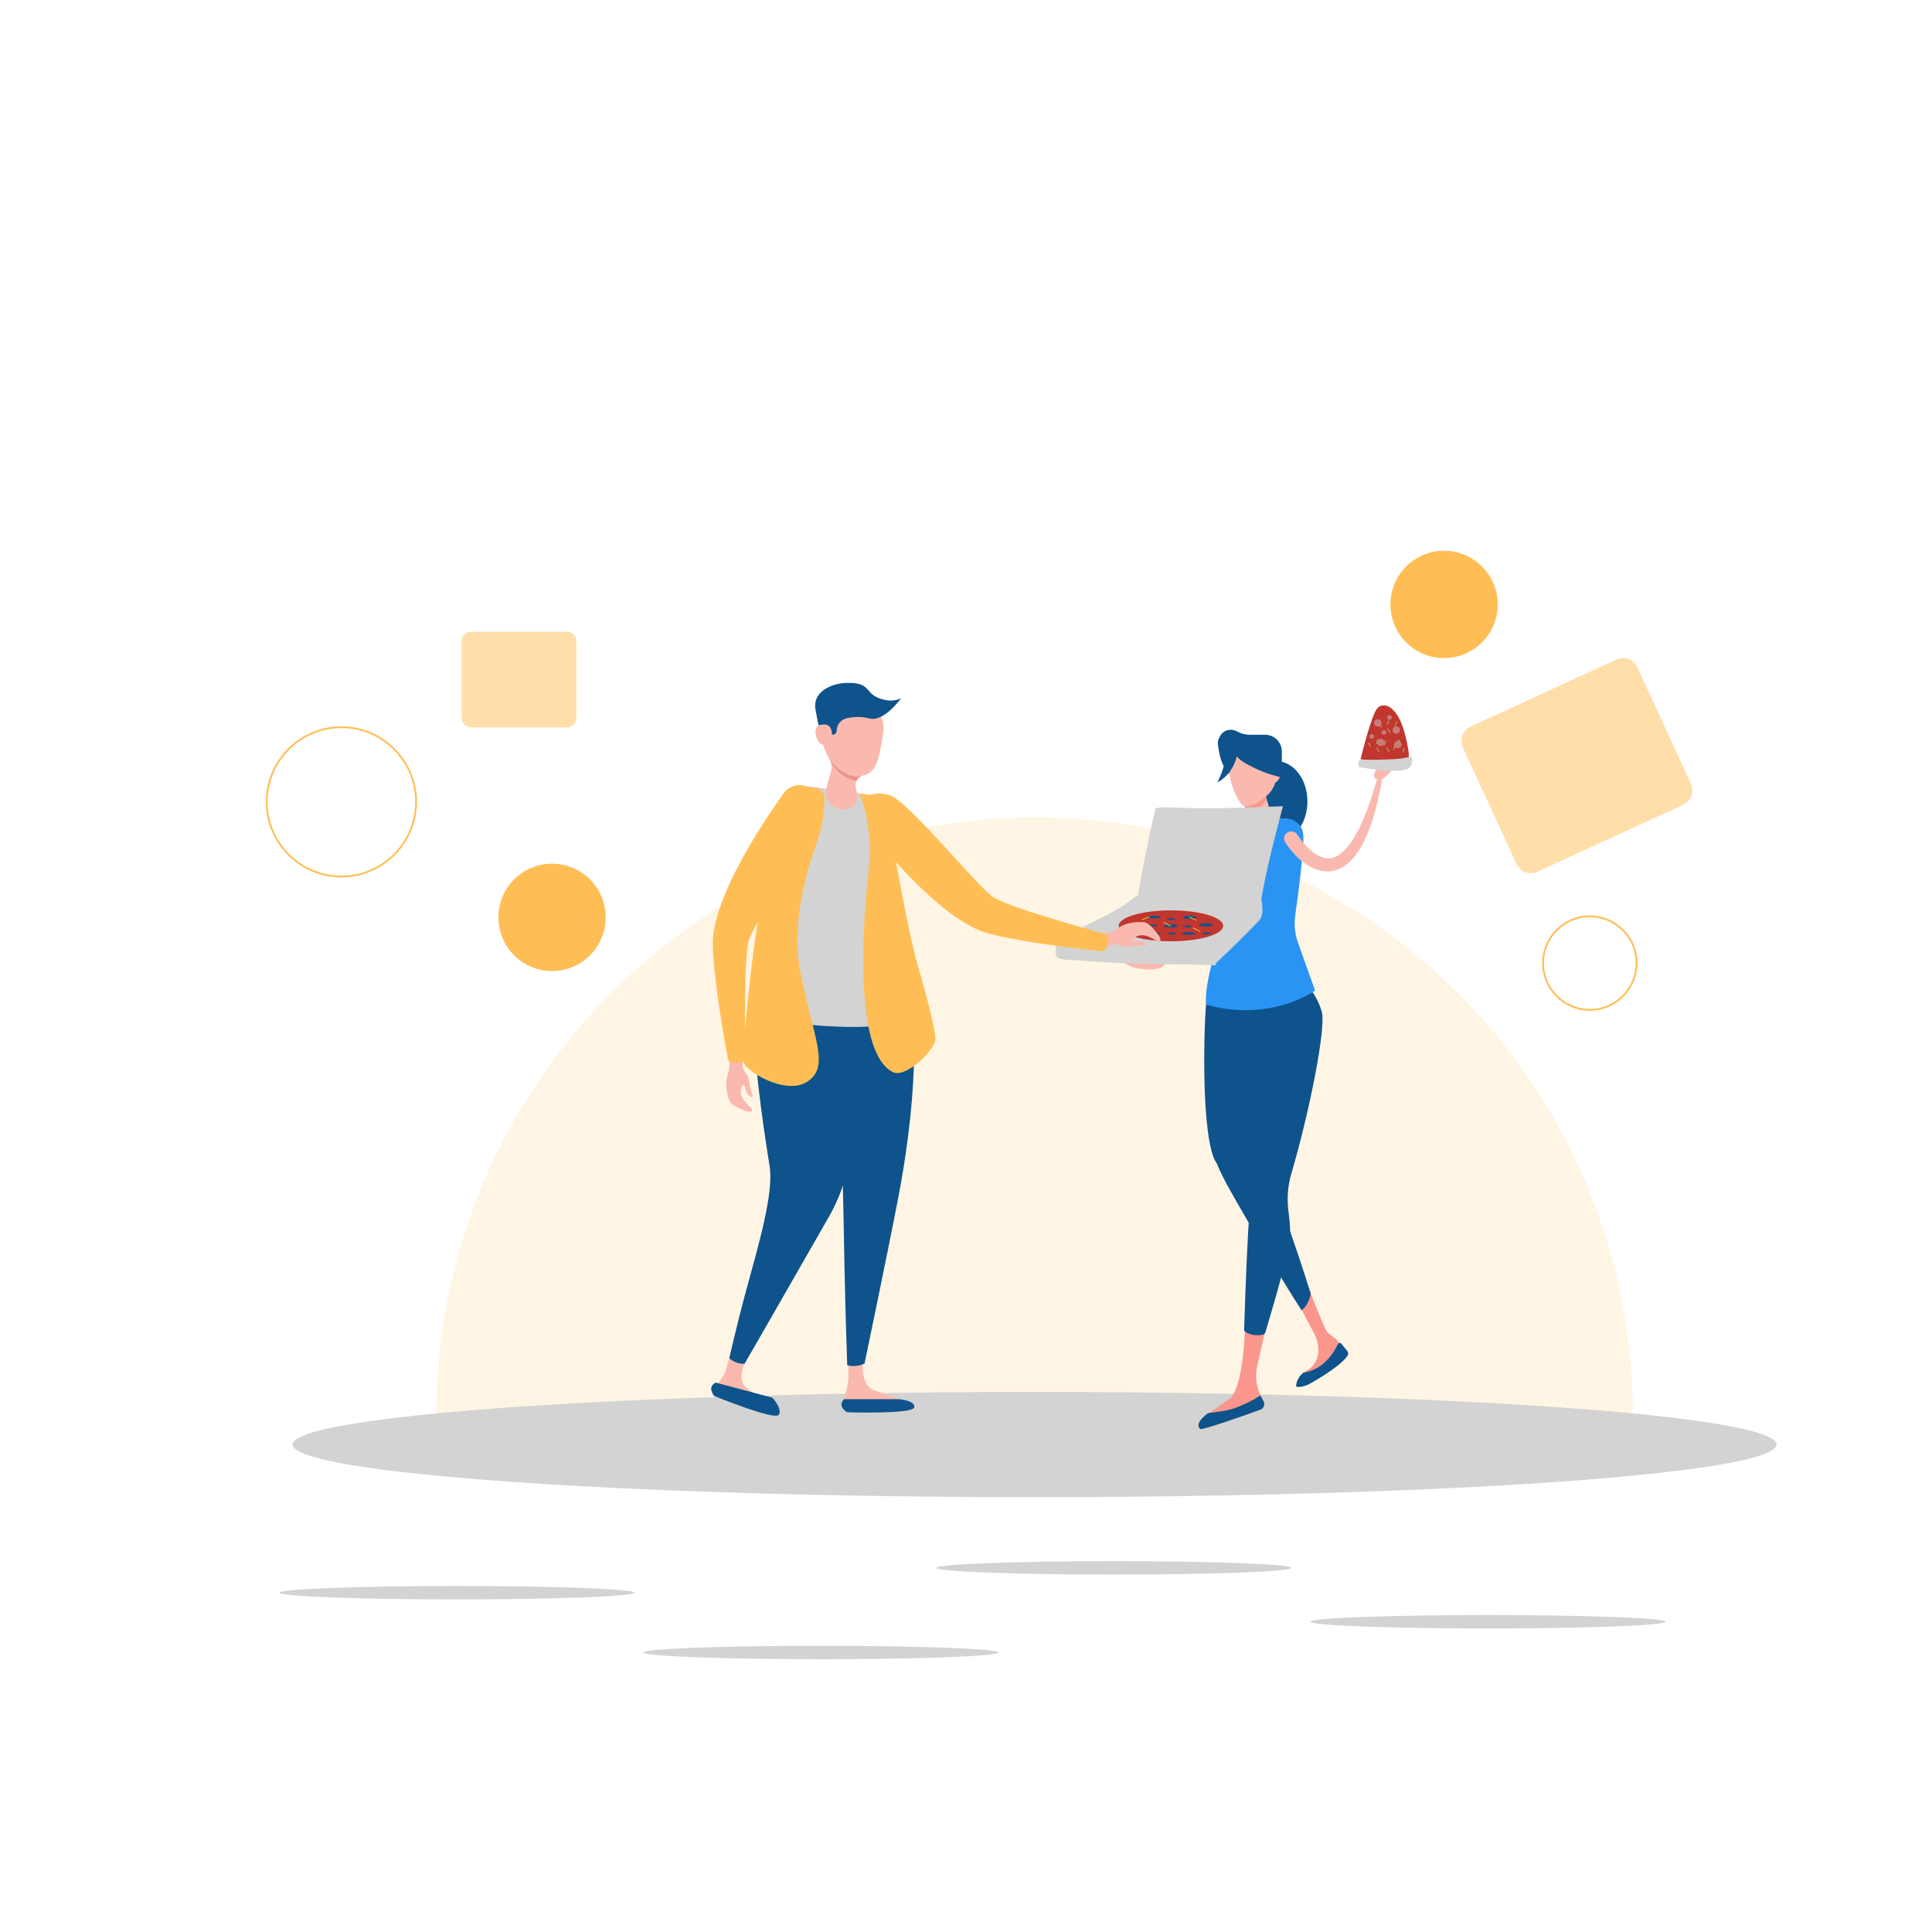 <svg xmlns="http://www.w3.org/2000/svg" xmlns:xlink="http://www.w3.org/1999/xlink" version="1.1" id="Layer_1" x="0px" y="0px" viewBox="0 0 1080 1080" enable-background="new 0 0 1080 1080" xml:space="preserve">
<path opacity="0.16" fill="#FFBE55" d="M243.855,791.448c0-184.73,149.753-334.483,334.483-334.483s334.483,149.753,334.483,334.483  "/>
<ellipse fill="#D3D3D3" cx="578.339" cy="807.505" rx="414.729" ry="29.416"/>
<path fill="#D3D3D3" d="M699.833,325.396"/>
<ellipse fill="#D3D3D3" cx="255.378" cy="890.323" rx="99.268" ry="3.75"/>
<ellipse fill="#D3D3D3" cx="458.984" cy="923.752" rx="99.268" ry="3.75"/>
<ellipse fill="#D3D3D3" cx="622.667" cy="876.443" rx="99.268" ry="3.75"/>
<ellipse fill="#D3D3D3" cx="831.818" cy="906.569" rx="99.268" ry="3.75"/>
<path opacity="0.5" fill="#FFBE55" d="M322.211,401.345c0,2.917-2.364,5.281-5.281,5.281H263.31c-2.917,0-5.281-2.364-5.281-5.281  v-42.858c0-2.917,2.364-5.281,5.281-5.281h53.621c2.917,0,5.281,2.364,5.281,5.281V401.345z"/>
<path opacity="0.5" fill="#FFBE55" d="M945.234,438.136c2.039,4.431,0.099,9.676-4.332,11.714l-81.464,37.479  c-4.431,2.039-9.676,0.099-11.714-4.332l-29.956-65.113c-2.039-4.431-0.099-9.676,4.332-11.714l81.464-37.479  c4.431-2.039,9.676-0.099,11.714,4.332L945.234,438.136z"/>
<circle fill="#FFBE55" cx="807.253" cy="337.882" r="29.999"/>
<circle fill="#FFBE55" cx="308.596" cy="512.816" r="29.999"/>
<g>
	<path fill="#FFBE55" d="M888.721,565.021c-14.693,0-26.646-11.953-26.646-26.646s11.953-26.646,26.646-26.646   c14.692,0,26.646,11.953,26.646,26.646S903.413,565.021,888.721,565.021z M888.721,512.729c-14.142,0-25.646,11.505-25.646,25.646   s11.505,25.646,25.646,25.646c14.141,0,25.646-11.505,25.646-25.646S902.861,512.729,888.721,512.729z"/>
</g>
<g>
	<path fill="#FFBE55" d="M190.852,490.484c-23.289,0-42.235-18.947-42.235-42.235s18.947-42.235,42.235-42.235   s42.235,18.946,42.235,42.235S214.14,490.484,190.852,490.484z M190.852,407.014c-22.737,0-41.235,18.498-41.235,41.235   c0,22.737,18.498,41.235,41.235,41.235c22.737,0,41.235-18.498,41.235-41.235C232.086,425.512,213.588,407.014,190.852,407.014z"/>
</g>
<g>
	<path fill="#FA968C" d="M732.139,721.763c0,0,7.254,18.057,8.704,21.034c1.197,2.458,3.561,4.02,5.806,5.58   c0.719,0.5,1.471,1.675,2.108,2.666c0.512,0.796,0.537,1.768,0.211,2.657c-5.696,15.528-23.089,21.772-23.497,20.606   c-0.736-2.103,1.845-6.334,5.491-8.452c3.67-2.131,5.787-6.195,5.948-10.435l0,0c0.128-3.374-0.616-6.724-2.16-9.726l-7.088-13.446   L732.139,721.763z"/>
	<path fill="#FA968C" d="M707.125,744.368l-4.341,19.288c-1.327,5.897-0.492,12.085,2.345,17.423   c0.001,0.002,0.001,0.003,0.001,0.003c1.593,2.984,0.176,6.68-3.01,7.817c-10.298,3.674-30.266,10.661-31.156,9.906   c-4.538-3.847,7.46-10.185,16.327-16.851c5.98-4.495,8.267-25.441,8.798-41.506l9.51,2.394   C706.339,743.049,706.917,743.628,707.125,744.368z"/>
	<path fill="#0E538C" d="M689.313,787.438c-4.264,1.403-8.938,1.857-13.221,2.385c-0.491,0.061-0.961,0.251-1.352,0.554   c-4.109,3.184-6.182,6.387-3.776,8.427c0.967,0.82,24.427-7.488,33.576-10.772c1.913-0.687,2.75-2.905,1.793-4.698l-1.744-3.266   C699.807,783.114,694.716,785.66,689.313,787.438z"/>
	<path fill="#0E538C" d="M699.029,529.661c11.341,1.548,21.003,14.623,19.01,29.221c-1.145,8.388-8.951,38.417-17.537,62.154   c-3.295,9.11-1.95,19.438,4.223,26.905c1.005,1.216,1.878,2.475,2.572,3.753c3.579,6.591,17.356,45.529,25.446,71.513   c-0.644,3.401-2.673,7.712-5.219,9.213c-14.23-22.063-37.368-62.34-41.175-69.35c-2.114-3.893-4.424-8.396-6.111-12.625   c-9.213-12.193-7.43-80.317-5.581-93.862C676.651,541.984,687.688,528.113,699.029,529.661z"/>
	<ellipse fill="#0E538C" cx="713.405" cy="448.01" rx="17.46" ry="22.525"/>
	<path fill="#0E538C" d="M695.941,418.097c0,0-9.824,6.182-8.63,14.512c0,0-5.247-3.716-6.434-16.515   C680.055,407.225,695.941,418.097,695.941,418.097z"/>
	<g>
		<path fill="#FAB9AF" d="M687.691,468.851c-0.168,7.183-0.537,14.401-1.446,21.631c-0.948,7.213-2.31,14.481-4.902,21.485    c-1.3,3.493-2.904,6.914-4.931,10.113c-2.012,3.202-4.495,6.161-7.417,8.61c-2.911,2.456-6.226,4.409-9.73,5.729    c-3.508,1.323-7.166,2.031-10.796,2.353c-0.716,0.064-1.348-0.465-1.411-1.181c-0.06-0.673,0.411-1.274,1.063-1.395    c6.797-1.245,13.14-4.201,17.775-8.892c4.701-4.648,7.563-10.859,9.373-17.325c1.798-6.505,2.664-13.345,3.069-20.241    c0.223-3.449,0.319-6.922,0.338-10.406c0.034-3.484,0.008-6.979-0.073-10.483c-0.059-2.51,1.928-4.592,4.438-4.651    s4.592,1.928,4.651,4.438C687.693,468.704,687.693,468.786,687.691,468.851z"/>
	</g>
	<path fill="#E5779A" d="M684.945,512.011c-3.931-11.845-11.838-36.929-11.162-45.127c0.433-5.253,4.821-9.274,10.092-9.274h34.193   c5.669,0,10.308,4.495,10.473,10.162c0.289,9.904-4.274,32.443-6.841,44.24H684.945z"/>
	<path fill="#0E538C" d="M696.296,744.61c-0.537-0.327-0.837-0.938-0.819-1.567c0.724-25.149,2.252-57.206,2.806-63.35   c0.064-0.703,0.147-1.396,0.25-2.077c-5.389-29.73-6.203-93.642-6.738-104.835c-0.704-14.717,8.16-31.322,19.593-31.869   c11.434-0.547,23.844,11.287,27.516,24.772c2.423,8.898-6.944,56.249-17.095,90.567c-2.137,7.224-2.472,14.822-1.396,22.279   c0.744,5.157,0.966,10.47,0.6,14.531c-0.545,6.046-7.317,30.665-13.668,51.745c-0.184,0.61-0.671,1.093-1.293,1.23   C702.763,746.759,699.333,746.461,696.296,744.61z"/>
	<path fill="#2A94F4" d="M725.611,527.028c-1.769-4.966-2.3-10.28-1.557-15.5c1.725-12.119,4.74-34.947,4.462-44.637   c-0.149-5.181-4.392-9.281-9.575-9.281h-5.07c-1.931,4.479-6.023,7.939-12.385,7.939c-6.352,0-10.444-3.46-12.379-7.939h-4.761   c5.175,11.077,3.314,25.69-5.587,34.217c1.654,5.846,3.045,11.73,4.086,16.499c1.41,6.46,0.787,13.19-1.756,19.294   c-4.371,10.488-7.833,27.307-6.802,33.972c35.969,10.195,60.843-7.848,60.843-7.848L725.611,527.028z"/>
	<g>
		<polygon fill="#FAB9AF" points="695.941,459.963 711.452,458.334 706.545,441.36 696.511,442.602   "/>
	</g>
	<path fill="#FA968C" d="M696.511,442.602l10.033-1.242l1.532,5.299c-2.246,2.532-5.132,8.002-8.783,8.002   c-1.158,0-2.214-0.327-3.162-0.929L696.511,442.602z"/>
	<path fill="#FAB9AF" d="M696.165,450.807c3.407-0.001,7.091-1.705,12.167-6.139c2.914-2.546,5.073-6.985,5.073-9.984v-16.587   h-25.538c0,0-1.917,8.807-0.056,17.547C689.206,442.2,693.487,450.808,696.165,450.807z"/>
	<path fill="#FAB9AF" d="M709.075,431.547c0,3.236,1.549,5.86,3.46,5.86c1.911,0,4.018-4.242,4.018-7.478s-2.107-4.242-4.018-4.242   C710.624,425.687,709.075,428.31,709.075,431.547z"/>
	<path fill="#0E538C" d="M716.553,420.106c0-5.18-4.2-9.378-9.379-9.376l-8.619,0.003c-2.465,0.001-4.856-0.644-6.953-1.834   c-3.042-1.725-6.886-1.151-8.961,1.664c-2.242,3.042-3.213,7.116,2.474,10.888c2.827,1.875,6.96-0.202,9.714,0.698   c0.17-0.007,0.321-0.035,0.498-0.035h7.597c2.64,0,4.66,2.158,4.737,4.797c0.048,1.669,1.417,3.007,3.097,3.007h0.338l1.216-3.898   l4.241,5.718V420.106z"/>
	<path fill="#FAB9AF" d="M641.454,531.695c0,0,8.934,1.044,9.52,3.877c0.585,2.833,0.459,4.841-3.632,5.848   c-4.091,1.006-10.183,0.437-13.767-0.635c-3.585-1.072-8.833-5.406-9.089-6.24c-0.931-3.04,5.358-0.416,8.466,0.707   c3.108,1.122,6.729,2.081,6.846,0.433c0.117-1.648-5.996-3.35-6.486-5.282C632.822,528.468,641.454,531.695,641.454,531.695z"/>
	<path fill="#0E538C" d="M689.771,417.806c0.856,3.789-0.407,5.862,12.013,11.776c12.42,5.914,16.352,3.388,20.231,9.755   c0,0-1.696-10.548-8.556-14.168c-6.861-3.62-18.758-5.986-22.573-14.369C690.886,410.799,689.186,415.216,689.771,417.806z"/>
	<g>
		<path fill="#FAB9AF" d="M725.261,466.677c0.366,0.579,0.91,1.346,1.403,2.008c0.505,0.688,1.032,1.367,1.578,2.023    c1.084,1.324,2.252,2.566,3.469,3.701c1.203,1.158,2.481,2.19,3.805,3.033c1.314,0.89,2.691,1.502,4.05,1.921    c1.367,0.47,2.705,0.496,4.047,0.423c0.658-0.146,1.342-0.173,1.992-0.469c0.328-0.125,0.669-0.204,0.996-0.354l0.971-0.522    c2.614-1.435,4.944-3.946,7.007-6.699c4.128-5.611,7.107-12.387,9.714-19.24c2.564-6.901,4.665-14.025,6.696-21.192l0.005-0.018    c0.172-0.609,0.806-0.962,1.414-0.79c0.564,0.16,0.909,0.716,0.819,1.281c-1.171,7.415-2.612,14.811-4.637,22.124l-1.644,5.466    c-0.656,1.797-1.297,3.601-1.979,5.398c-1.512,3.55-3.05,7.123-5.254,10.489c-2.147,3.361-4.788,6.666-8.598,9.098l-1.457,0.871    c-0.505,0.265-1.062,0.465-1.597,0.694c-1.053,0.501-2.239,0.716-3.398,0.986c-0.582,0.126-1.185,0.124-1.78,0.181    c-0.598,0.049-1.197,0.086-1.784,0.018c-0.59-0.043-1.184-0.086-1.772-0.148l-1.703-0.371c-2.227-0.586-4.311-1.485-6.136-2.617    c-1.862-1.102-3.541-2.38-5.077-3.755c-1.552-1.369-2.953-2.848-4.262-4.387c-0.658-0.768-1.289-1.555-1.901-2.363    c-0.62-0.835-1.162-1.588-1.794-2.587c-1.181-1.867-0.625-4.338,1.241-5.519c1.867-1.181,4.338-0.625,5.519,1.241l0.002,0.003    L725.261,466.677z"/>
	</g>
	<path fill="#0E538C" d="M692.159,418.512c0,0-0.471,12.764-11.625,18.895c0,0,4.916-9.647,4.581-15.955   C684.78,415.143,692.896,414.153,692.159,418.512z"/>
	<path fill="#0E538C" d="M753.077,758.128c0.738-0.849,0.753-2.102,0.028-2.962c-0.592-0.702-2.168-2.63-3.352-4.077   c-0.515-0.629-1.483-0.484-1.833,0.25c-3.964,8.293-10.586,14.76-19.219,15.948c-2.801,1.893-4.586,6.168-4.004,7.832   c0.137,0.39,3.968,0.445,7.996-1.861C750.579,763.023,753.077,758.128,753.077,758.128z"/>
	<path fill="#FAB9AF" d="M770.937,427.595c0,0-3.833,5.076-2.672,6.76c1.161,1.684,2.25,2.601,4.763,1.002   c2.514-1.599,5.201-4.99,6.405-7.346c1.204-2.356,1.555-7.156,1.253-7.695c-1.098-1.962-2.832,2.535-3.777,4.672   c-0.946,2.137-2.226,4.456-3.125,3.71c-0.9-0.746,1.219-4.701,0.471-5.896C773.507,421.606,770.937,427.595,770.937,427.595z"/>
</g>
<g>
	<path fill="#D3D3D3" d="M705.159,503.082c-22.456,1.163-45.021,0.197-67.295-2.882c-1.789-0.248-3.377,1.053-4.764,2.21   c-11.199,9.337-26.8,13.709-38.615,22.337c-3.928,0.706-4.117,2.372-4.384,7.41c-0.026,0.507-0.049,1.039,0.166,1.499   c0.271,0.581,0.862,0.934,1.44,1.207c2.669,1.265,5.682,1.551,8.625,1.8c25.807,2.185,51.737,2.907,77.625,2.167l0.95,0.379   c0.081-0.076,0.161-0.151,0.242-0.227c0.13-0.121,0.255-0.248,0.384-0.37c0.195-0.08,0.378-0.182,0.519-0.345   c0.07-0.08,0.087-0.189,0.134-0.282c7.99-7.518,15.804-15.223,23.408-23.132C706.45,511.885,705.9,507.136,705.159,503.082z"/>
	<path fill="#D3D3D3" d="M629.217,513.658c-8.283,4.389-16.57,8.78-25.022,12.835c3.31,0.469,6.666,0.474,10.008,0.457   c10.36-0.052,20.75-0.303,31.052,0.788c9.929,1.052,19.861,3.349,29.791,2.31c1.05-0.11,2.114-0.262,3.074-0.702   c0.961-0.44,1.771-1.147,2.556-1.854c5.984-5.384,11.444-11.349,16.279-17.784c-0.544,0.724-5.775,0.453-6.777,0.515   c-2.369,0.147-4.74,0.259-7.112,0.336c-4.744,0.155-9.493,0.171-14.238,0.05c-9.446-0.242-18.698-1.448-28.082-2.344   c-2.001-0.191-3.098,0.59-4.775,1.624C633.777,511.242,631.496,512.451,629.217,513.658z"/>
	<ellipse fill="#D3D3D3" cx="654.571" cy="518.389" rx="34.32" ry="10.154"/>
	<ellipse fill="#C1362F" cx="654.571" cy="517.537" rx="29.198" ry="8.639"/>
	<path fill="#D3D3D3" d="M646.018,451.857c3.48-0.78,7.095-0.582,10.659-0.431c20.153,0.852,40.336,0.044,60.491-0.765   c-4.751,18.051-9.51,36.135-12.533,54.555c-0.011,0.066-21.579-0.924-23.558-0.965c-7.912-0.16-15.828-0.252-23.735-0.583   c-3.974-0.167-7.947-0.393-11.912-0.718c-2.046-0.168-8.587,0.309-9.117-2.071c-0.337-1.513,0.527-3.853,0.778-5.36   c0.319-1.912,0.646-3.822,0.984-5.731c0.693-3.923,1.423-7.839,2.193-11.748C641.992,469.272,643.909,460.542,646.018,451.857z"/>
	<path fill="#D3D3D3" d="M592.028,525.378c8.247,0.248,16.491,0.612,24.733,1.017c20.796,1.022,41.579,2.303,62.344,3.842   c0.303,0.022,0.63,0.055,0.857,0.257c0.324,0.289,0.309,0.79,0.269,1.222c-0.246,2.637-0.491,5.273-0.737,7.91   c-26.363-0.998-52.726-1.996-79.088-2.993c-2.293-0.087-8.42,0.22-9.888-1.95C589.822,533.657,591.472,525.361,592.028,525.378z"/>
	<ellipse fill="#0E538C" cx="644.944" cy="512.651" rx="3.668" ry="0.713"/>
	<ellipse fill="#0E538C" cx="654.571" cy="513.772" rx="2.491" ry="0.484"/>
	<ellipse fill="#0E538C" cx="644.536" cy="517.333" rx="2.491" ry="0.484"/>
	<ellipse fill="#0E538C" cx="665.062" cy="512.855" rx="3.814" ry="0.917"/>
	<ellipse fill="#0E538C" cx="663.738" cy="517.905" rx="2.491" ry="0.484"/>
	<ellipse fill="#0E538C" cx="674.23" cy="516.988" rx="3.814" ry="0.917"/>
	<ellipse fill="#0E538C" cx="634.398" cy="517.333" rx="3.668" ry="0.713"/>
	<ellipse fill="#0E538C" cx="655.083" cy="521.842" rx="2.491" ry="0.484"/>
	<ellipse fill="#0E538C" cx="635.575" cy="521.842" rx="2.491" ry="0.484"/>
	<ellipse fill="#0E538C" cx="644.944" cy="521.842" rx="3.668" ry="0.713"/>
	<ellipse fill="#0E538C" cx="674.535" cy="521.842" rx="2.491" ry="0.484"/>
	<ellipse fill="#0E538C" cx="664.396" cy="521.842" rx="3.668" ry="0.713"/>
	<ellipse fill="#0E538C" cx="654.516" cy="517.537" rx="3.814" ry="0.917"/>
	
		<rect x="638.066" y="512.855" transform="matrix(0.93 -0.368 0.368 0.93 -143.941 271.803)" fill="#DDC033" width="4.484" height="0.509"/>
	
		<rect x="652.337" y="514.746" transform="matrix(0.432 -0.902 0.902 0.432 -95.676 882.02)" fill="#DDC033" width="0.509" height="4.484"/>
	
		<rect x="668.622" y="517.689" transform="matrix(0.432 -0.902 0.902 0.432 -89.083 898.375)" fill="#DDC033" width="0.509" height="4.484"/>
	
		<rect x="638.889" y="518.887" transform="matrix(0.432 -0.902 0.902 0.432 -107.046 872.244)" fill="#DDC033" width="0.509" height="4.484"/>
	
		<rect x="666.49" y="511.53" transform="matrix(0.432 -0.902 0.902 0.432 -84.74 892.956)" fill="#DDC033" width="0.509" height="4.484"/>
</g>
<g>
	<path fill="#C1362F" d="M760.589,424.407c0,0,6-25.167,9.5-28.667s11.646-1.5,15.813,16.667   C790.069,430.574,787.923,429.241,760.589,424.407z"/>
	<path fill="#D3D3D3" d="M761.474,429.074c0,0,25.782,5,27.448-1.5c1.667-6.5-0.315-4.203-6.167-3.5s-21.333,0.833-22.167,0.333   C759.756,423.907,757.859,429.574,761.474,429.074z"/>
	<circle fill="#C67B7B" cx="770.191" cy="404.108" r="2.06"/>
	<circle fill="#C67B7B" cx="771.894" cy="415.018" r="2.06"/>
	<circle fill="#C67B7B" cx="781.432" cy="416.268" r="2.06"/>
	<circle fill="#C67B7B" cx="780.524" cy="408.077" r="2.06"/>
	<circle fill="#C67B7B" cx="776.735" cy="401.046" r="1.31"/>
	<circle fill="#C67B7B" cx="773.629" cy="409.387" r="1.31"/>
	<circle fill="#C67B7B" cx="766.782" cy="411.663" r="1.31"/>
	<path fill="#B2A349" d="M766.375,417.068c0.09,0.13,0.058,0.308-0.072,0.399l0,0c-0.13,0.09-0.308,0.058-0.399-0.072l-1.336-1.927   c-0.09-0.13-0.058-0.308,0.072-0.399l0,0c0.13-0.09,0.308-0.058,0.399,0.072L766.375,417.068z"/>
	<path fill="#B2A349" d="M771.094,419.938c0.09,0.13,0.058,0.308-0.072,0.399l0,0c-0.13,0.09-0.308,0.058-0.399-0.072l-1.336-1.927   c-0.09-0.13-0.058-0.308,0.072-0.399l0,0c0.13-0.09,0.308-0.058,0.399,0.072L771.094,419.938z"/>
	<path fill="#B2A349" d="M769.799,415.673c-0.042,0.152-0.2,0.242-0.352,0.2l0,0c-0.152-0.042-0.242-0.2-0.2-0.352l0.624-2.261   c0.042-0.152,0.2-0.242,0.352-0.2l0,0c0.153,0.042,0.242,0.2,0.2,0.352L769.799,415.673z"/>
	<path fill="#B2A349" d="M774.192,416.451c-0.042,0.152-0.2,0.242-0.352,0.2l0,0c-0.152-0.042-0.242-0.2-0.2-0.352l0.624-2.261   c0.042-0.152,0.2-0.242,0.352-0.2l0,0c0.152,0.042,0.242,0.2,0.2,0.352L774.192,416.451z"/>
	<path fill="#B2A349" d="M772.485,406.367c0.09,0.13,0.058,0.308-0.072,0.399l0,0c-0.13,0.09-0.308,0.058-0.399-0.072l-1.336-1.927   c-0.09-0.13-0.058-0.308,0.072-0.399l0,0c0.13-0.09,0.308-0.058,0.399,0.072L772.485,406.367z"/>
	<path fill="#B2A349" d="M777.203,409.237c0.09,0.13,0.058,0.308-0.072,0.399l0,0c-0.13,0.09-0.308,0.058-0.399-0.072l-1.336-1.927   c-0.09-0.13-0.058-0.308,0.072-0.399l0,0c0.13-0.09,0.308-0.058,0.399,0.072L777.203,409.237z"/>
	<path fill="#B2A349" d="M775.908,404.971c-0.042,0.152-0.2,0.242-0.352,0.2l0,0c-0.152-0.042-0.242-0.2-0.2-0.352l0.624-2.261   c0.042-0.152,0.2-0.242,0.352-0.2l0,0c0.152,0.042,0.242,0.2,0.2,0.352L775.908,404.971z"/>
	<path fill="#B2A349" d="M780.301,405.75c-0.042,0.152-0.2,0.242-0.352,0.2l0,0c-0.153-0.042-0.242-0.2-0.2-0.352l0.624-2.261   c0.042-0.152,0.2-0.242,0.352-0.2l0,0c0.153,0.042,0.242,0.2,0.2,0.352L780.301,405.75z"/>
	<path fill="#B2A349" d="M776.684,419.938c0.09,0.13,0.058,0.308-0.072,0.399l0,0c-0.13,0.09-0.308,0.058-0.399-0.072l-1.336-1.927   c-0.09-0.13-0.058-0.308,0.072-0.399l0,0c0.13-0.09,0.308-0.058,0.399,0.072L776.684,419.938z"/>
	<path fill="#B2A349" d="M783.137,415.267c0.09,0.13,0.058,0.308-0.072,0.399l0,0c-0.13,0.09-0.308,0.058-0.399-0.072l-1.336-1.927   c-0.09-0.13-0.058-0.308,0.072-0.399l0,0c0.13-0.09,0.308-0.058,0.399,0.072L783.137,415.267z"/>
	<path fill="#B2A349" d="M779.337,419.154c-0.042,0.152-0.2,0.242-0.352,0.2l0,0c-0.152-0.042-0.242-0.2-0.2-0.352l0.624-2.261   c0.042-0.152,0.2-0.242,0.352-0.2l0,0c0.152,0.042,0.242,0.2,0.2,0.352L779.337,419.154z"/>
	<path fill="#B2A349" d="M784.501,420.571c-0.042,0.152-0.2,0.242-0.352,0.2l0,0c-0.153-0.042-0.242-0.2-0.2-0.352l0.624-2.261   c0.042-0.152,0.2-0.242,0.352-0.2l0,0c0.153,0.042,0.242,0.2,0.2,0.352L784.501,420.571z"/>
</g>
<g>
	<g>
		<path fill="#FAB9AF" d="M637.265,528.656c-3.133,0.185-6.254,0.714-7.502,0.658c-0.521-0.023-1.894-0.507-2.302-0.62    c-1.198-0.331-2.999-1.033-4.192-0.679l-5.034,1.402c-2.421,0.718-4.605,0.093-5.323-2.329l0,0    c-0.778-2.622,1.107-4.477,3.801-4.947l3.506-1.04c2.157-0.376,3.937-1.687,5.76-2.898c3.71-2.464,8.844-2.854,12.991-2.781    c2.602,0.046,4.957,2.644,7.901,6.274c1.446,1.783,3.156,4.981,0.322,4.4c-2.375-0.487-7.191-5.687-13.106-1.949    c-0.291,0.184-1.003,0.708-0.895,1.117c0.322,1.216,3.063,0.643,4.539,0.834c2.072,0.268,3.195,1.332,3.233,2.174    C641.007,529.164,639.501,528.523,637.265,528.656z"/>
		<path fill="#FFBE55" d="M481.127,458.333c0,0,40.811,54.477,70.144,63.097c17.68,5.195,55.563,9.369,64.311,10.287    c1.116,0.117,2.175-0.506,2.605-1.542c0.276-0.663,0.571-1.436,0.787-2.166c0.219-0.74,0.398-1.729,0.534-2.656    c0.225-1.534-0.738-2.987-2.233-3.397c-11.049-3.029-54.573-15.175-62.376-20.655c-8.953-6.288-46.728-52.81-56.998-56.549    C487.631,441.013,475.729,446.271,481.127,458.333z"/>
		<polygon fill="#FAB9AF" points="510.291,566.782 493.003,445.303 446.361,438.901 422.101,565.904   "/>
		<path fill="#FAB9AF" d="M474.24,755.015l0.05,13.692c0.01,2.785-0.368,5.559-1.125,8.239l-1.19,4.217    c-0.977,3.463,1.625,6.899,5.223,6.886c9.326-0.034,25.266-0.009,29.374-0.002c0.673,0.001,1.331-0.453,1.389-1.122    c0.346-3.998-11.2-6.674-19.897-10.041c-6.625-2.565-6.271-14.471-5.455-21.424c0.308-2.627-1.882-4.863-4.518-4.644l0,0    C475.908,750.997,474.232,752.826,474.24,755.015z"/>
		<path fill="#FAB9AF" d="M410.143,751.174l-4.718,15.664c-0.208,0.692-0.52,1.349-0.923,1.948l-3.345,4.967    c-2.123,3.153-0.595,7.461,3.041,8.57c0,0,6.743,2.372,13.695,4.656c7.116,2.338,16.066,0.384,16.066-1.494    c0-4.172-3.89-0.861-10.405-5.218c-2.184-1.46-4.437-2.988-6.446-4.565c-5.608-4.402-0.711-15.546,2.722-21.823    c1.235-2.256-0.076-5.058-2.592-5.595l-1.625-0.346C413.226,747.431,410.847,748.837,410.143,751.174z"/>
		<path fill="#0E538C" d="M458.334,567.957l51.684-4.338c0,0,5.205,37.617-7.858,105.712c-6.126,31.933-18.892,92.955-18.892,92.955    c-3.164,1.385-6.381,1.732-9.658,0.916c0,0-0.97-26.917-1.562-55.904c-0.569-27.801-0.722-57.505-2.493-67.225    C465.936,620.219,458.334,567.957,458.334,567.957z"/>
		<path fill="#0E538C" d="M469.002,568.613c5.336,28.638,17.257,71.462-5.705,111.691c-22.962,40.23-47.079,82.054-47.079,82.054    c-3.107,0.127-5.925-1-8.544-2.988c0,0,4.026-18.238,9.846-39.534c6.658-24.362,15.091-53.018,12.688-67.959    c-4.503-28.001-9.675-65.294-8.108-83.404C423.669,550.365,466.196,553.554,469.002,568.613z"/>
		<path fill="#D3D3D3" d="M512.077,563.688l-19.074-118.385l-46.642-6.402l-25.066,125.007c-0.471,2.349,1.051,4.63,3.404,5.077    c8.684,1.646,29.63,5.084,53.072,5.084c17.5,0,27.335-3.403,31.809-5.557C511.392,567.638,512.397,565.675,512.077,563.688z"/>
		<path fill="#FAB9AF" d="M419.763,609.509c-0.713-3.056-1.094-6.198-1.502-7.38c-0.17-0.493-1.025-1.672-1.249-2.031    c-0.658-1.055-1.843-2.582-1.843-3.826l-0.087-5.225c0-2.526-1.22-4.441-3.746-4.441l0,0c-2.735,0-3.978,2.334-3.662,5.051v3.657    c0.253,2.175-0.498,4.254-1.141,6.347c-1.308,4.258-0.221,9.29,1.028,13.246c0.783,2.482,3.944,4.001,8.261,5.791    c2.121,0.879,5.673,1.609,4.31-0.942c-1.142-2.139-7.497-5.277-5.594-12.011c0.094-0.331,0.394-1.163,0.816-1.175    c1.258-0.037,1.487,2.753,2.09,4.115c0.846,1.911,2.185,2.685,3.004,2.482C421.314,612.951,420.272,611.69,419.763,609.509z"/>
		<path fill="#FFBE55" d="M460.932,446.274c0,8.528-1.55,16.975-4.463,24.99c-5.698,15.681-14.247,45.332-9.167,71.456    c7.315,37.618,16.719,52.825,4.528,61.592c-12.191,8.767-35.572-5.862-36.246-10.738c-0.675-4.876,4.55-64.78,10.471-90.732    c5.921-25.953,22.507-63.262,22.507-63.262l7.027,0.751C458.627,440.655,460.932,443.218,460.932,446.274L460.932,446.274z"/>
		<path fill="#FFBE55" d="M439.014,442.127c0,0-40.627,54.615-40.551,85.189c0.046,18.427,6.815,55.934,8.422,64.582    c0.205,1.103,1.104,1.941,2.219,2.059c0.714,0.076,1.539,0.139,2.3,0.139c0.772,0,1.771-0.11,2.699-0.243    c1.535-0.22,2.654-1.557,2.621-3.107c-0.237-11.454-0.967-56.635,2.069-65.675c3.483-10.371,37.346-59.814,38.011-70.723    C457.469,443.439,449.043,433.524,439.014,442.127z"/>
		<path fill="#FFBE55" d="M480.348,443.566c0,0,8.089,17.483,5.268,42.601c-2.821,25.118-9.359,101.604,13.497,113.154    c7.237,3.657,23.766-12.539,23.766-18.548s-5.516-26.123-10.744-44.41c-5.227-18.287-17.825-90.881-17.825-90.881L480.348,443.566    z"/>
		<g>
			<path fill="#FAB9AF" d="M473.837,389.383c-10.409,0-14.293,7.41-14.492,21.118c-0.074,5.134,2.235,10.22,4.094,13.468     c1.381,2.413,1.76,5.27,0.972,7.936l-2.286,7.736c-1.554,7.177,1.854,11.113,6.886,12.542c2.492,0.708,5.479,0.159,7.655-1.247     c2.588-1.672,2.8-5.269,2.32-8.312l-0.59-2.206c-0.796-2.972,0.927-6.175,3.932-6.832c8.015-1.753,9.164-10.108,11.311-23.085     C495.877,396.975,484.247,389.383,473.837,389.383z"/>
			<path fill="#0E538C" d="M473.453,381.763c-7.219,0-19.143,4.077-17.636,14.495l1.33,7.369c0.531,2.943,2.986,5.146,5.966,5.401     l0.001,0c0.276,1.019,1.2,1.725,2.255,1.725c1.29,0,2.336-1.046,2.336-2.336l0,0c0-3.323,2.333-6.159,5.575-6.887     c3.976-0.893,8.224-1.105,12.669,0.089c8.154,2.19,17.833-11.312,17.846-11.446c0,0-4.129,3.16-12.296,0.16     S486.739,381.36,473.453,381.763z"/>
			<path fill="#FAB9AF" d="M465.084,410.753c0,3.178-1.183,5.754-4.243,5.754c-3.06,0-5.024-4.371-5.024-7.549     c0-3.178,1.964-3.96,5.024-3.96C463.9,404.998,465.084,407.575,465.084,410.753z"/>
		</g>
	</g>
	<path fill="#E8948B" d="M463.818,424.705c0,0,7.775,10.688,17.449,9.24c0,0-2.009,0.961-2.497,2.522   C478.769,436.466,469.58,435.787,463.818,424.705z"/>
</g>
<path fill="#0E538C" d="M471.8,782.15h30.747c0,0,9.515,0.808,8.495,4.637c-1.02,3.83-37.531,2.677-37.531,2.677  S467.792,786.193,471.8,782.15z"/>
<path fill="#0E538C" d="M400.154,772.899l31.654,8.441c0,0,5.807,6.333,3.518,9.568c-2.29,3.235-36.115-10.557-36.115-10.557  S394.989,775.294,400.154,772.899z"/>
</svg>